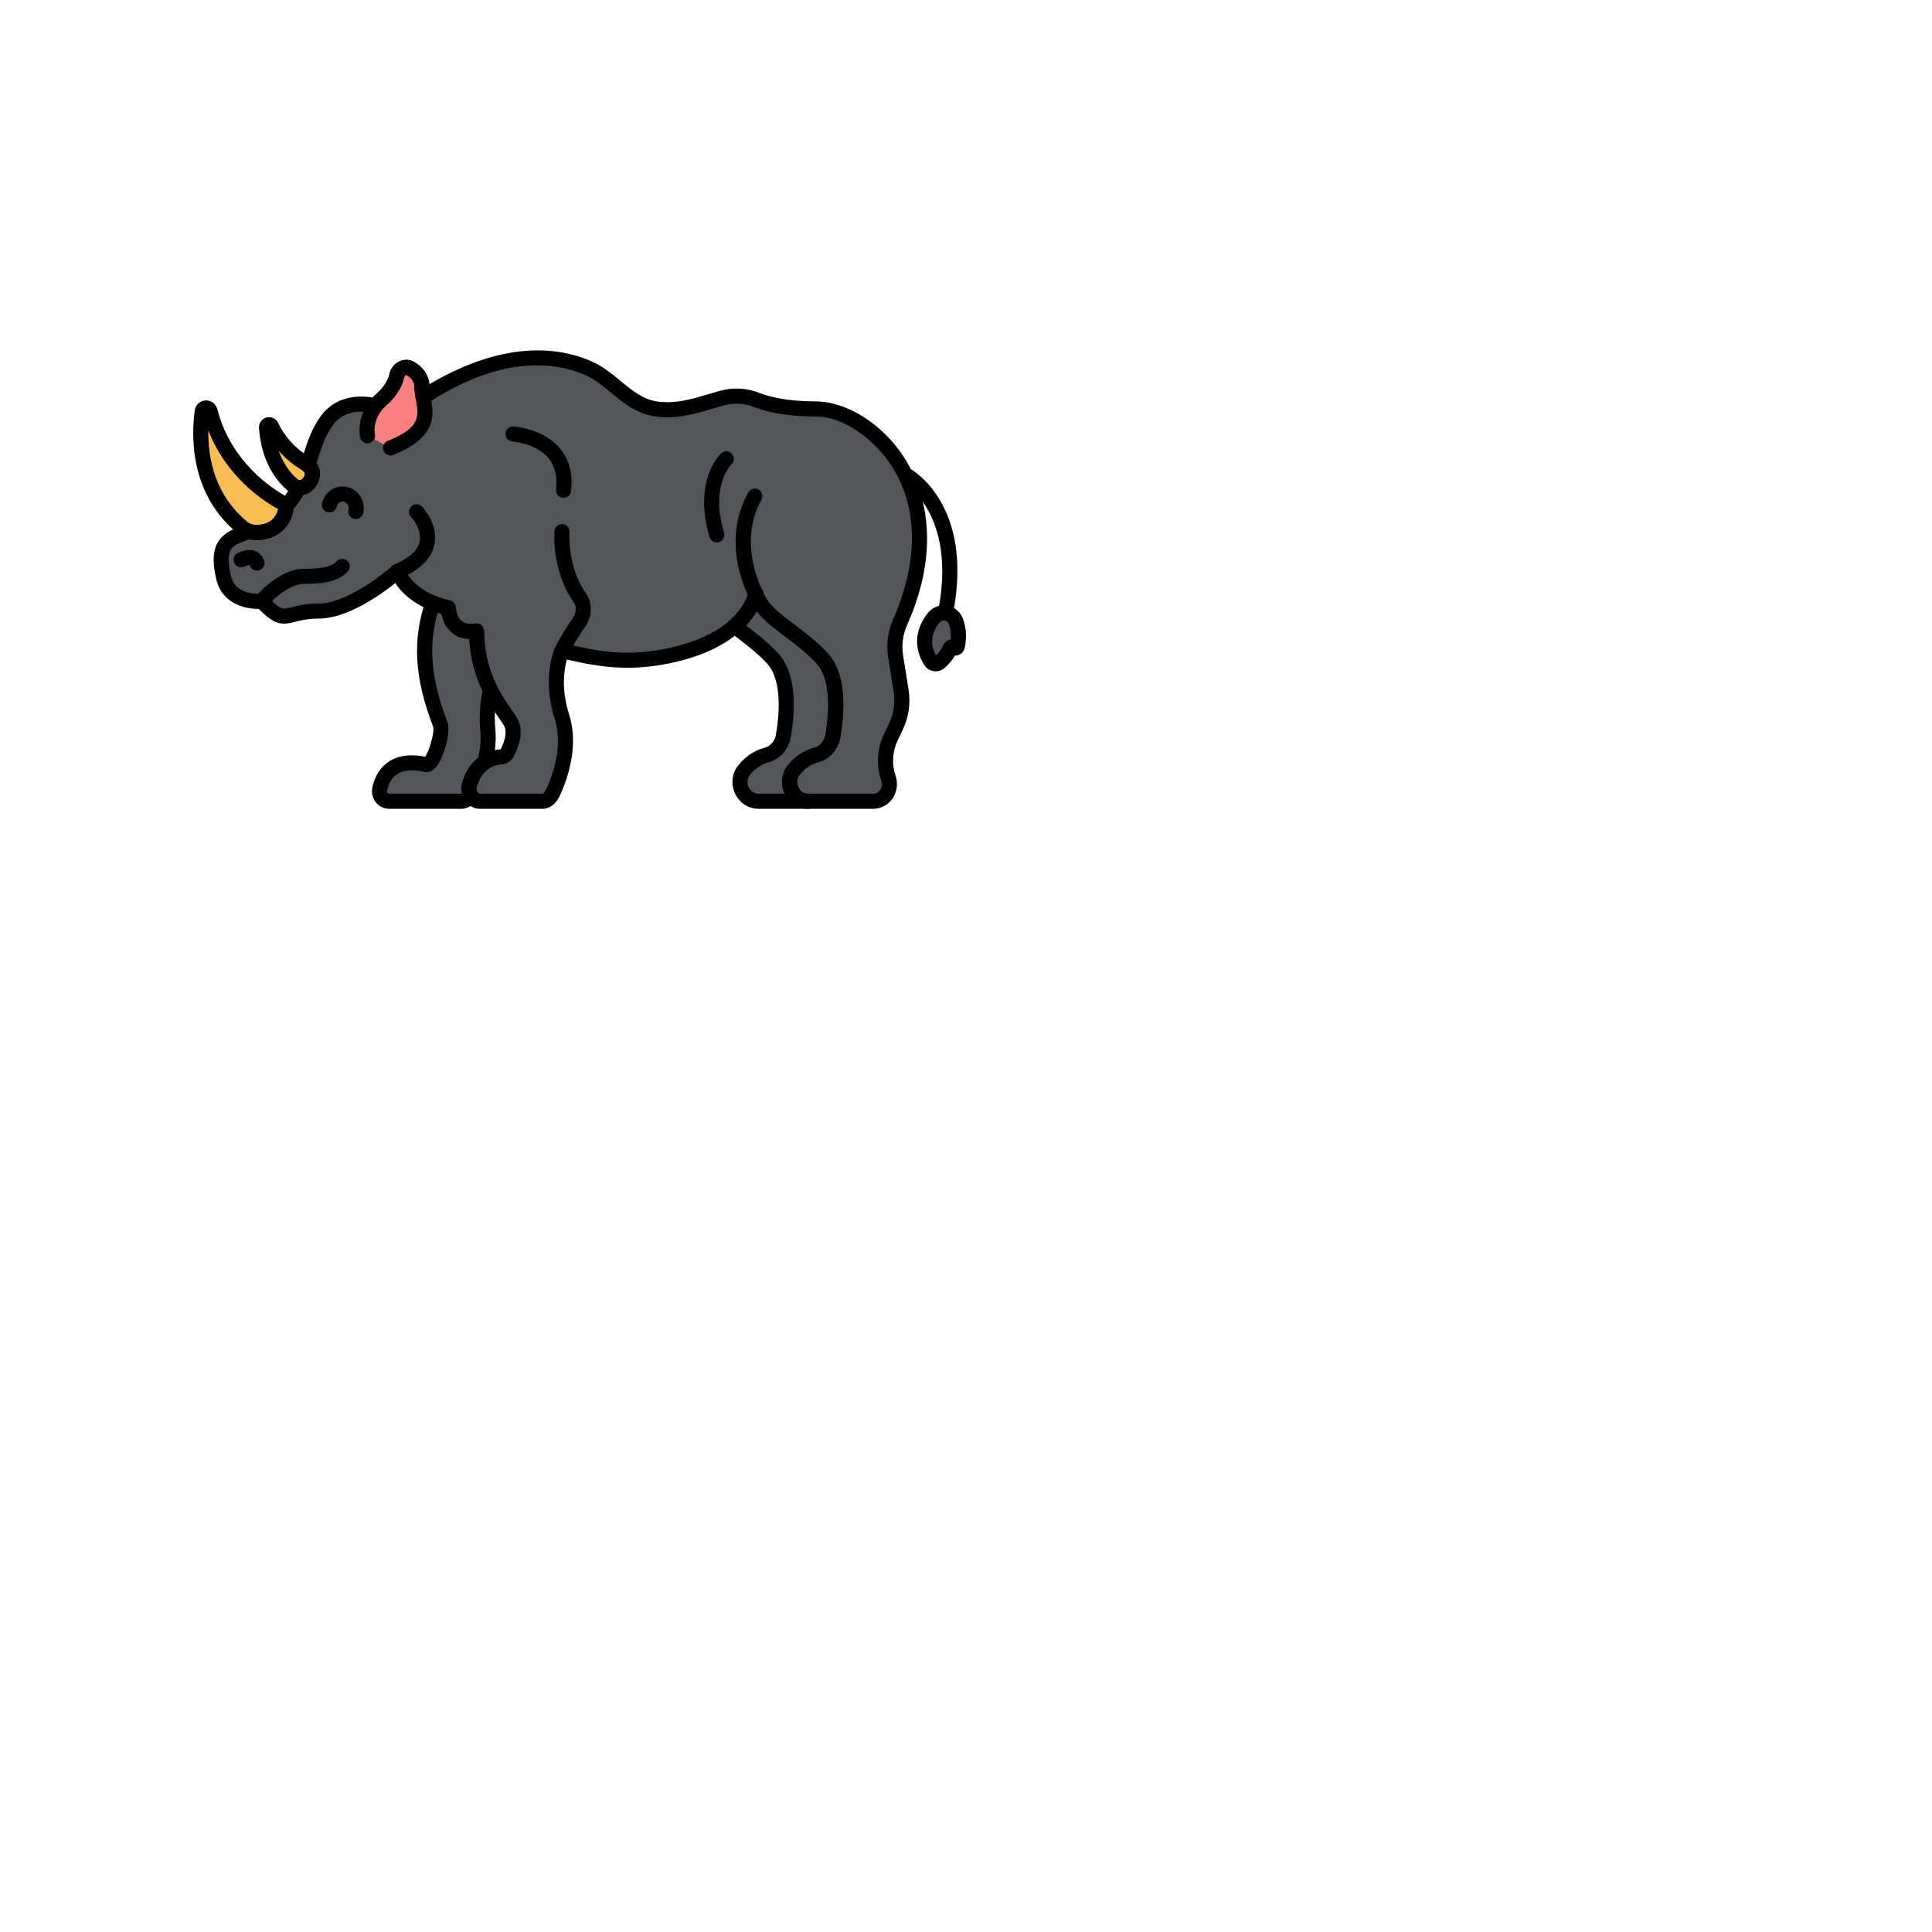 <svg enable-background="new 0 0 512 512" height="100" viewBox="-64 -64 640 640" width="100" xmlns="http://www.w3.org/2000/svg"><path d="m232.691 153.492c-.613-3.847-.109-7.806 1.466-11.341 19.571-43.929-9.874-70.694-28.106-70.694-9.441 0-15.587-1.478-19.376-2.961-3.756-1.469-7.85-1.683-11.715-.568-8.272 2.386-13.735 4.436-21.052 3.618-9.763-1.092-14.64-10.057-23.389-13.743-10.603-4.467-29.187-6.689-54.38 9.74-.183-1.099-.337-2.19-.343-3.267-.016-3.318-2.078-5.17-3.87-6.226-1.664-.98-3.975.21-4.419 2.197-.49 2.193-1.774 5.116-4.971 7.923-.829.728-1.515 1.476-2.095 2.227-.023.02-.046.038-.069.059 0 0-10.003-2.913-15.707 4.385-3.625 4.638-4.93 9.925-6.651 15.237 3.322 2.684.365 7.738-3.003 7.467-1.137 2.168-2.57 4.29-4.502 6.32.18.515.21 1.091.045 1.647-1.767 5.946-6.719 6.905-9.838 6.881-.8-.006-1.587-.157-2.332-.434-.967.426-1.966.845-3.039 1.249-5.573 2.1-7.33 5.481-5.236 14.25s12.566 7.673 12.566 7.673c8.377 8.77 7.33 3.289 18.849 3.289s26.179-13.154 26.179-13.154c4.189 9.866 16.754 12.058 16.754 12.058 1.047 9.866 9.424 7.673 9.424 7.673 0 17.539 9.424 26.308 11.519 30.693 1.523 3.188-.276 7.535-1.371 9.671-.394.768-1.133 1.273-1.963 1.34-6.788.543-9.508 5.537-10.597 9.451-.663 2.381 1.086 5.279 3.455 5.279h20.911c1.36 0 2.598-1.332 3.207-2.605 2.114-4.424 6.338-15.201 3.113-25.328-4.189-13.154 0-21.924 0-21.924l6.267 1.35c10.754 2.317 19.776 2.437 30.505 0 25.085-5.698 27.445-20.203 27.445-20.203 2.524 7.928 12.938 11.892 21.773 21.142 5.974 6.254 5.024 18.55 3.781 25.858-.516 3.035-2.602 5.595-5.457 6.35-3.182.841-5.568 2.662-7.345 4.768-3.472 4.113-.684 10.594 4.56 10.594h21.576c3.784 0 6.309-3.938 5.036-7.669-1.507-4.418-1.227-9.291.778-13.49l1.716-3.592c1.751-3.666 2.347-7.818 1.704-11.861z" fill="#52565b"/><path d="m75.797 64.276c-.016-3.318-2.078-5.17-3.87-6.226-1.664-.98-3.975.21-4.419 2.197-.49 2.193-1.774 5.116-4.971 7.923-6.28 5.514-4.797 12.197-4.797 12.197l7.647 3.993c16.008-6.425 10.442-13.506 10.41-20.084z" fill="#f98080"/><path d="m252.536 141.584c-.524-1.216-1.584-2.092-2.817-2.428-1.607-.438-3.314.116-4.385 1.444-2.231 2.763-5.014 8.027-1.089 14.308.675 1.079 2.094 1.297 3.039.469 1.172-1.028 2.641-2.609 3.433-4.588.2-.5.801-.655 1.191-.298.436.399 1.117.165 1.238-.427.371-1.813.77-5.277-.61-8.48z" fill="#52565b"/><path d="m29.356 102.474c-4.871-2.666-19.039-11.826-23.781-30.302-.373-1.454-2.406-1.316-2.602.175-1.235 9.398-1.039 26.507 13.303 38.388 1.265 1.048 2.829 1.643 4.442 1.655 3.119.024 8.071-.935 9.838-6.881.351-1.181-.152-2.461-1.2-3.035z" fill="#f9bd55"/><path d="m37.413 89.652c-3.963-2.355-8.539-6.24-11.54-12.485-.407-.847-1.64-.49-1.579.456.321 5.024 1.95 13.291 8.627 19.003 4.145 3.546 9.585-3.947 4.492-6.974z" fill="#f9bd55"/><path d="m200.315 200.38c-.003-.002-.006-.003-.008-.005-.154-.108-.294-.232-.437-.353-.082-.07-.171-.132-.249-.206-.053-.05-.099-.108-.15-.16-2.163-2.178-2.736-5.917-.488-8.649.034-.041.072-.081.107-.122.013-.016.022-.033.035-.048.095-.112.199-.22.297-.331.109-.123.216-.246.329-.367.13-.138.267-.27.403-.404.119-.117.234-.236.358-.351.142-.132.293-.257.441-.385.127-.109.25-.22.381-.326.157-.126.324-.244.488-.365.133-.098.262-.199.4-.294.174-.119.358-.228.539-.34.139-.086.273-.177.417-.259.195-.111.401-.211.603-.313.141-.071.276-.149.422-.216.234-.109.482-.204.727-.3.125-.049.243-.105.37-.151.378-.137.768-.26 1.172-.366 2.855-.755 4.941-3.315 5.457-6.35.311-1.827.603-3.966.773-6.244.085-1.139.14-2.313.151-3.5s-.021-2.388-.109-3.58-.233-2.376-.447-3.531c-.214-1.154-.498-2.279-.863-3.352-.366-1.073-.814-2.095-1.357-3.044s-1.182-1.825-1.929-2.607c-8.836-9.249-19.249-13.214-21.773-21.142 0 0-.868 5.277-7.053 10.715 3.846 2.952 8.297 6.113 12.418 10.426 5.974 6.254 5.024 18.55 3.781 25.858-.516 3.035-2.602 5.595-5.457 6.35-3.267.864-5.696 2.761-7.487 4.938-3.357 4.08-.442 10.423 4.702 10.423h16.409c-.322 0-.635-.025-.939-.073-.915-.14-1.731-.486-2.434-.976z" fill="#52565b"/><path d="m91.469 196.151c.73-2.622 2.199-5.723 5.125-7.652.882-3.333 1.353-7.019.992-10.854-.495-5.27.068-9.625.951-13.005-2.371-4.636-4.431-10.672-4.618-18.516l-.812-.991c-2.099.262-7.798.214-8.65-7.81 0 0-2.217-.39-5.096-1.567-4.227 12.41-3.526 24.489 2.47 40.135 1.164 3.036-2.33 13.901-4.705 13.375-11.068-2.451-14.368 3.645-15.332 8.065-.458 2.101 1.071 4.099 3.129 4.099h23.857c1.04 0 2.013-.522 2.614-1.41.15-.222.304-.461.458-.702-.496-.96-.676-2.114-.383-3.167z" fill="#52565b"/><path d="m186.371 135.219c-.878 0-1.73-.464-2.187-1.288-.401-.724-9.716-17.926-.312-34.801.671-1.206 2.194-1.64 3.4-.967 1.206.672 1.639 2.194.967 3.4-8.028 14.408.236 29.795.321 29.949.664 1.208.225 2.729-.983 3.395-.383.211-.797.312-1.206.312z"/><path d="m203.684 203.93h-16.409c-3.322 0-6.294-1.925-7.757-5.024-1.503-3.183-1.071-6.818 1.125-9.487 2.405-2.922 5.358-4.863 8.779-5.767 1.84-.486 3.265-2.194 3.632-4.352 1.102-6.481 2.161-18.179-3.124-23.711-3.358-3.516-6.905-6.204-10.335-8.803-.611-.463-1.21-.917-1.797-1.368-.593-.455-.951-1.152-.976-1.9-.025-.747.286-1.467.848-1.96 5.345-4.7 6.207-9.083 6.241-9.268.208-1.127 1.16-1.981 2.304-2.053 1.144-.069 2.193.631 2.542 1.724 1.288 4.043 5.257 7.05 10.284 10.857 3.417 2.588 7.29 5.521 10.916 9.316.862.903 1.633 1.943 2.291 3.092.604 1.054 1.126 2.224 1.554 3.48.39 1.143.711 2.388.956 3.702.222 1.198.384 2.477.482 3.803.089 1.206.128 2.481.116 3.788-.012 1.179-.065 2.411-.158 3.663-.157 2.09-.427 4.269-.802 6.477-.695 4.085-3.554 7.362-7.284 8.348-.33.087-.65.188-.961.3l-.408.168c-.165.065-.329.128-.486.201l-.498.256c-.114.057-.229.113-.338.176-.061.035-.118.073-.176.11l-.286.179c-.109.067-.219.133-.324.205l-.438.323c-.1.073-.2.145-.296.222l-.409.351c-.094.081-.189.161-.279.244-.065.061-.131.128-.198.194l-.096.096c-.002.003-.073.072-.076.075-.09.089-.182.178-.269.27-.07.075-.138.152-.206.229-.001.001-.068.078-.07.079l-.22.243c-.007.01-.014.019-.021.027l-.152.178c-1.439 1.749-.9 4.031.344 5.283.019.02.063.066.1.106l.146.118c.116.099.175.154.236.199.007.004.014.009.021.014.417.292.883.479 1.382.557.181.028.368.042.555.042 1.381 0 2.5 1.119 2.5 2.5s-1.125 2.498-2.505 2.498zm-20.539-60.726c3.287 2.493 6.951 5.322 10.399 8.931 6.454 6.756 5.976 18.958 4.438 28.003-.695 4.086-3.554 7.362-7.284 8.348-2.386.631-4.471 2.014-6.195 4.11-.97 1.178-1.144 2.739-.465 4.175.639 1.352 1.848 2.159 3.236 2.159h8.652c-1.473-3.057-1.131-6.77 1.125-9.511.016-.019.057-.066.089-.104.025-.033.05-.064.073-.091.083-.098.17-.194.258-.29l.086-.094c.159-.181.264-.299.374-.416.13-.138.266-.271.401-.405l.141-.14c.11-.11.22-.22.336-.327.142-.132.286-.256.43-.379l.185-.16c.112-.098.225-.195.342-.289.155-.125.315-.242.476-.359l.212-.156c.116-.087.232-.174.354-.257.174-.119.354-.23.533-.34l.21-.131c.126-.081.252-.16.384-.235.187-.107.381-.206.577-.304l.252-.129c.128-.068.256-.134.389-.196.24-.111.495-.213.75-.314l.198-.08c.112-.048.224-.094.341-.137.451-.163.911-.308 1.386-.434 1.841-.486 3.267-2.195 3.633-4.352.35-2.055.6-4.077.745-6.012.085-1.144.134-2.267.145-3.338.011-1.168-.023-2.302-.103-3.371-.085-1.145-.224-2.241-.412-3.26-.2-1.075-.459-2.085-.772-3-.325-.955-.715-1.832-1.16-2.609-.457-.798-.984-1.512-1.567-2.123-3.349-3.505-6.892-6.189-10.318-8.784-3.667-2.777-7.001-5.302-9.342-8.32-.832 1.433-1.974 3.05-3.532 4.721z"/><path d="m22.675 137.63c-.562 0-1.126-.188-1.593-.574-1.063-.881-1.212-2.457-.332-3.52.309-.373 7.653-9.127 16.062-9.127 6.934 0 9.315-1.005 10.758-2.516.952-.999 2.535-1.036 3.535-.081.998.954 1.035 2.536.081 3.535-2.792 2.923-6.822 4.062-14.373 4.062-5.049 0-10.526 5.281-12.211 7.315-.495.598-1.208.906-1.927.906z"/><path d="m20.835 114.892c-.046 0-.092 0-.138 0-2.164-.017-4.301-.809-6.017-2.229-15.323-12.696-15.465-30.913-14.186-40.641.245-1.867 1.714-3.25 3.571-3.362 1.867-.106 3.465 1.077 3.931 2.891 4.54 17.687 18.416 26.463 22.56 28.731 2.074 1.135 3.082 3.633 2.396 5.941-1.64 5.515-6.052 8.669-12.117 8.669zm-15.823-36.324c-.155 8.993 2.027 21.27 12.858 30.243.832.689 1.85 1.073 2.867 1.081h.103c3.853 0 6.314-1.713 7.319-5.094.02-.067-.003-.12-.014-.136-5.263-2.883-17.164-10.818-23.133-26.094z"/><path d="m21.105 125.025c-1.06 0-2.043-.679-2.382-1.742-.009-.028-.017-.051-.025-.071-.367-.041-1.213.193-1.669.431-1.224.641-2.734.168-3.374-1.056-.64-1.223-.168-2.734 1.056-3.374.548-.287 3.413-1.663 5.972-.61.944.388 2.197 1.252 2.805 3.163.419 1.315-.308 2.722-1.624 3.141-.252.08-.508.118-.759.118z"/><path d="m35.267 100.064c-1.407 0-2.783-.521-3.972-1.539-7.52-6.434-9.178-15.758-9.497-20.743-.105-1.639.922-3.072 2.498-3.484 1.554-.407 3.129.328 3.83 1.786 2.294 4.774 5.849 8.616 10.564 11.419 2.249 1.336 3.44 3.51 3.269 5.964-.185 2.643-1.938 5.101-4.364 6.116-.767.322-1.553.481-2.328.481zm-6.911-14.683c1.128 3.234 3.022 6.636 6.19 9.346.492.421.828.366 1.117.246.669-.28 1.256-1.112 1.308-1.854.025-.367-.046-.848-.835-1.317-2.955-1.757-5.573-3.924-7.78-6.421z"/><path d="m65.388 86.86c-.991 0-1.929-.593-2.321-1.569-.514-1.281.108-2.737 1.389-3.251 10.892-4.371 10.246-8.113 9.353-13.292-.248-1.436-.504-2.92-.512-4.459-.009-1.73-.847-3.029-2.639-4.084-.025-.009-.146-.006-.3.078-.163.089-.357.27-.41.51-.533 2.383-1.965 5.923-5.761 9.256-5.109 4.486-4.017 9.725-4.006 9.777.299 1.348-.551 2.683-1.899 2.982-1.349.299-2.684-.552-2.982-1.899-.074-.332-1.72-8.2 5.588-14.617 2.784-2.445 3.81-4.933 4.18-6.59.399-1.788 1.658-3.298 3.367-4.039 1.596-.692 3.333-.607 4.761.234 4.193 2.471 5.088 5.914 5.101 8.367.005 1.124.216 2.343.439 3.634.939 5.446 2.227 12.905-12.417 18.782-.306.123-.621.18-.931.18z"/><path d="m225.26 203.93h-21.576c-3.333 0-6.297-1.926-7.737-5.026-1.512-3.254-1.026-6.963 1.267-9.68 2.375-2.814 5.275-4.689 8.617-5.572 1.839-.486 3.265-2.194 3.631-4.352 1.102-6.48 2.161-18.179-3.124-23.712-3.349-3.505-6.892-6.189-10.319-8.784-3.662-2.773-6.991-5.294-9.331-8.306-3.055 5.265-10.302 13.023-27.208 16.863-10.785 2.45-20.231 2.452-31.585.006l-4.113-.886c-.856 3.035-1.99 9.639.754 18.257 3.517 11.043-1.094 22.676-3.24 27.164-.887 1.857-2.851 4.027-5.462 4.027h-20.91c-1.778 0-3.47-.885-4.642-2.428-1.308-1.722-1.776-4.03-1.221-6.022 1.881-6.759 6.429-10.762 12.806-11.272 1.526-3.085 2.027-5.872 1.278-7.441-.37-.773-1.141-1.89-2.034-3.183-3.407-4.932-8.963-12.974-9.657-25.886-1.515-.065-3.381-.451-5.115-1.649-2.087-1.442-3.458-3.682-4.088-6.674-3.441-.926-11.005-3.626-15.298-10.223-4.812 3.845-15.884 11.767-25.428 11.767-3.642 0-5.887.589-7.69 1.062-4.466 1.171-6.793 1.114-12.155-4.29-4.621.082-12.123-1.791-14-9.653-2.274-9.522-.308-14.497 6.786-17.171.917-.346 1.842-.726 2.913-1.198.595-.263 1.268-.282 1.878-.055.485.18.983.273 1.481.277h.103c3.853 0 6.314-1.713 7.319-5.094.012-.041 0-.085-.008-.109-.31-.885-.098-1.869.549-2.548 1.619-1.702 2.959-3.585 4.098-5.757.465-.887 1.409-1.413 2.415-1.332.559.057 1.304-.572 1.614-1.348.415-1.039-.165-1.506-.383-1.682-.805-.651-1.126-1.731-.807-2.716.238-.734.467-1.467.696-2.198 1.458-4.65 2.964-9.458 6.363-13.807 5.248-6.714 13.319-6.195 16.753-5.603.452-.493.933-.963 1.439-1.407 2.784-2.444 3.81-4.933 4.18-6.59.399-1.788 1.658-3.297 3.367-4.039 1.598-.692 3.333-.607 4.761.234 3.661 2.157 4.808 5.055 5.048 7.389 12.47-7.43 33.315-16.181 53.246-7.786 3.975 1.674 7.116 4.263 10.154 6.765 3.896 3.21 7.577 6.243 12.542 6.798 5.889.656 10.569-.728 17.048-2.646.972-.288 1.979-.586 3.033-.89 4.398-1.269 9.003-1.046 13.319.642 3.252 1.272 9.096 2.789 18.465 2.789 10.396 0 22.191 7.41 29.351 18.438 5.733 8.831 13.492 27.819 1.039 55.773-1.379 3.096-1.822 6.53-1.281 9.93l1.803 11.326c.729 4.572.065 9.182-1.917 13.332l-1.715 3.591c-1.715 3.591-1.959 7.821-.668 11.605.892 2.616.482 5.495-1.096 7.701-1.49 2.085-3.789 3.279-6.308 3.279zm-38.887-73.71c1.081 0 2.048.698 2.381 1.741 1.288 4.044 5.257 7.05 10.284 10.857 3.417 2.588 7.29 5.521 10.916 9.316 6.454 6.757 5.976 18.958 4.438 28.003-.695 4.085-3.554 7.362-7.284 8.348-2.33.616-4.374 1.949-6.074 3.963-1.224 1.45-1.088 3.197-.553 4.348.62 1.335 1.817 2.133 3.203 2.133h21.576c1.212 0 1.924-.742 2.241-1.184.642-.897.802-2.085.43-3.178-1.709-5.01-1.385-10.614.889-15.374l1.715-3.591c1.543-3.231 2.059-6.825 1.491-10.391l-1.803-11.326c-.694-4.359-.124-8.768 1.651-12.751 4.933-11.072 11.406-32.423-.665-51.015-5.053-7.784-15.082-16.161-25.157-16.161-8.148 0-14.973-1.054-20.286-3.133-3.285-1.285-6.781-1.455-10.112-.494-1.042.301-2.038.596-2.999.88-6.776 2.006-12.129 3.594-19.023 2.82-6.442-.72-10.877-4.374-15.166-7.907-2.888-2.379-5.615-4.626-8.916-6.017-10.373-4.37-27.823-6.264-52.043 9.531-.708.46-1.599.533-2.371.195-.773-.339-1.322-1.046-1.46-1.878-.192-1.152-.371-2.393-.377-3.665-.008-1.731-.847-3.029-2.639-4.085-.025-.009-.146-.006-.303.08-.162.09-.354.27-.407.507-.533 2.383-1.964 5.923-5.761 9.257-.662.581-1.239 1.194-1.766 1.876-.099.128-.21.247-.332.354-.017.015-.063.054-.08.068-.645.589-1.497.753-2.335.51-.335-.096-8.471-2.319-13.038 3.524-2.839 3.632-4.147 7.805-5.531 12.223-.089.283-.178.567-.267.851 1.237 1.736 1.493 3.948.632 6.104-.899 2.252-2.788 3.873-4.907 4.351-.997 1.724-2.12 3.294-3.399 4.756.01.524-.061 1.048-.213 1.56-1.651 5.556-6.16 8.707-12.254 8.668-.728-.006-1.451-.098-2.162-.274-.811.346-1.56.647-2.308.929-3.649 1.375-5.717 2.824-3.686 11.331 1.567 6.561 9.535 5.801 9.874 5.768.771-.081 1.534.2 2.068.759 4.476 4.686 5.027 4.543 8.082 3.741 1.972-.517 4.672-1.225 8.959-1.225 10.418 0 24.37-12.391 24.51-12.516.602-.539 1.425-.751 2.213-.579.787.176 1.442.72 1.757 1.463 3.593 8.463 14.775 10.553 14.888 10.573 1.095.196 1.934 1.092 2.051 2.198.253 2.385 1.006 4.026 2.237 4.876 1.714 1.185 4.045.648 4.068.642.749-.195 1.548-.034 2.161.439.613.474.972 1.205.972 1.979 0 12.947 5.321 20.649 8.842 25.746 1.057 1.529 1.891 2.737 2.432 3.87 1.97 4.125-.034 9.219-1.403 11.889-.794 1.548-2.285 2.555-3.988 2.691-4.251.34-7.074 2.906-8.388 7.629-.138.495.021 1.176.386 1.656.212.279.465.453.661.453h20.911c.118-.05.624-.497.951-1.183 1.889-3.952 5.961-14.15 2.986-23.491-4.438-13.938-.062-23.366.126-23.76.5-1.045 1.652-1.61 2.782-1.366l6.267 1.35c10.737 2.312 19.262 2.315 29.425.005 23.174-5.264 25.51-18.038 25.531-18.167.186-1.142 1.131-2.007 2.284-2.092.062-.006.124-.008.185-.008z"/><path d="m88.78 203.93h-23.856c-1.709 0-3.313-.775-4.402-2.125-1.131-1.404-1.557-3.229-1.169-5.006.836-3.83 2.759-6.802 5.563-8.595 3.064-1.96 7.072-2.48 11.917-1.551 1.39-1.86 3.194-8.292 2.663-9.873-6.215-16.215-6.963-28.727-2.5-41.831.222-.652.704-1.184 1.331-1.469s1.345-.299 1.982-.039c2.563 1.049 4.567 1.417 4.587 1.42 1.093.197 1.931 1.093 2.048 2.198.24 2.255.925 3.847 2.039 4.729 1.27 1.007 2.934.972 3.816.863.844-.104 1.698.232 2.243.896l.812.991c.354.431.552.968.566 1.525.15 6.312 1.571 12.015 4.344 17.438.28.546.348 1.176.193 1.77-.986 3.777-1.283 7.862-.881 12.14.354 3.772-.004 7.718-1.064 11.728-.157.594-.528 1.11-1.042 1.448-2.386 1.572-3.542 4.258-4.092 6.234-.11.396-.037.899.196 1.349.41.793.365 1.745-.116 2.497-.166.258-.33.514-.491.751-1.065 1.574-2.816 2.512-4.687 2.512zm-16.351-12.728c-1.942 0-3.555.405-4.819 1.214-1.683 1.076-2.818 2.909-3.372 5.448-.09.413.095.7.179.804.096.119.263.262.508.262h23.855c.088 0 .174-.02.254-.057-.278-1.133-.274-2.312.027-3.394 1.008-3.623 2.841-6.531 5.331-8.474.743-3.141.98-6.207.706-9.127-.424-4.518-.157-8.867.793-12.945-2.632-5.413-4.081-11.076-4.411-17.239-1.661-.068-3.747-.516-5.603-1.988-1.828-1.45-3.043-3.576-3.625-6.336-.381-.103-.812-.228-1.284-.377-3.169 11.057-2.169 21.992 3.201 36.003 1.42 3.707-1.386 12.405-3.761 15.161-1.508 1.75-3.038 1.725-3.818 1.55-1.522-.336-2.91-.505-4.161-.505zm19.04 4.948h.01z"/><path d="m122.682 100.909c-.099 0-.199-.006-.299-.018-1.371-.164-2.35-1.408-2.186-2.779.507-4.249-.336-7.726-2.507-10.333-4.135-4.965-11.839-5.506-11.916-5.511-1.375-.087-2.424-1.271-2.341-2.647.084-1.376 1.277-2.42 2.637-2.344.401.023 9.892.647 15.436 7.271 3.105 3.709 4.335 8.473 3.656 14.157-.153 1.27-1.232 2.204-2.48 2.204z"/><path d="m122.154 154.074c-.315 0-.636-.06-.947-.187-1.277-.523-1.889-1.983-1.366-3.261.86-2.1 4.229-7.554 5.889-9.867 1.174-1.636 1.334-3.805.38-5.157-7.486-10.617-6.493-23.177-6.447-23.707.12-1.375 1.336-2.394 2.707-2.274 1.375.12 2.393 1.33 2.274 2.704-.016.198-.831 11.345 5.551 20.396 2.176 3.086 2.01 7.59-.404 10.954-1.564 2.179-4.693 7.305-5.325 8.848-.394.965-1.327 1.551-2.312 1.551z"/><path d="m53.887 107.938c-.184 0-.37-.021-.557-.062-1.346-.306-2.189-1.646-1.884-2.992.275-1.209-.398-2.417-1.501-2.692-.614-.152-1.103.038-1.406.225-.489.301-.834.797-.97 1.396-.306 1.346-1.646 2.191-2.992 1.884-1.346-.306-2.189-1.646-1.884-2.992.437-1.92 1.582-3.534 3.225-4.545 1.583-.974 3.442-1.266 5.235-.818 3.724.927 6.043 4.809 5.169 8.652-.263 1.157-1.294 1.944-2.435 1.944z"/><path d="m173.464 115.707c-1.077 0-2.071-.701-2.395-1.786-5.619-18.823 3.459-27.414 3.849-27.771 1.017-.934 2.599-.864 3.532.155.928 1.013.864 2.583-.139 3.518-.33.316-7.105 7.073-2.451 22.668.395 1.323-.357 2.715-1.681 3.11-.238.072-.478.106-.715.106z"/><path d="m67.705 127.765c-.968 0-1.889-.565-2.297-1.511-.546-1.268.039-2.739 1.306-3.286 4.905-2.114 7.701-4.672 8.309-7.601.854-4.116-2.813-8.075-2.851-8.115-.943-1.003-.901-2.583.098-3.531 1-.947 2.574-.911 3.524.084.225.236 5.494 5.845 4.133 12.534-.943 4.639-4.723 8.414-11.234 11.22-.322.14-.658.206-.988.206z"/><path d="m245.962 158.38c-.216 0-.433-.016-.649-.047-1.312-.193-2.474-.958-3.188-2.099-3.501-5.603-3.04-11.873 1.263-17.204 1.685-2.087 4.428-2.984 6.989-2.285 2.014.549 3.637 1.953 4.454 3.851 1.653 3.837 1.188 7.893.763 9.969-.238 1.161-1.078 2.105-2.192 2.467-.352.114-.715.163-1.076.155-1.003 1.762-2.344 3.148-3.395 4.07-.831.729-1.887 1.123-2.969 1.123zm2.659-16.871c-.508 0-.997.234-1.341.662-2.882 3.57-3.286 7.243-1.205 10.925.838-.802 1.796-1.924 2.322-3.235.401-1.004 1.264-1.746 2.306-1.983.082-.019.164-.034.246-.046.132-1.524.063-3.467-.708-5.257-.208-.485-.649-.861-1.178-1.005-.148-.042-.296-.061-.442-.061zm1.599 10.826c.002.002.005.004.008.007-.002-.002-.005-.004-.008-.007z"/><path d="m249.289 141.07c-.156 0-.314-.015-.474-.045-1.356-.26-2.245-1.569-1.984-2.926 6.17-32.2-11.559-42.333-11.739-42.432-1.21-.664-1.654-2.183-.99-3.394.663-1.21 2.183-1.655 3.394-.99.864.474 21.094 12.021 14.246 47.757-.23 1.197-1.278 2.03-2.453 2.03z"/></svg>